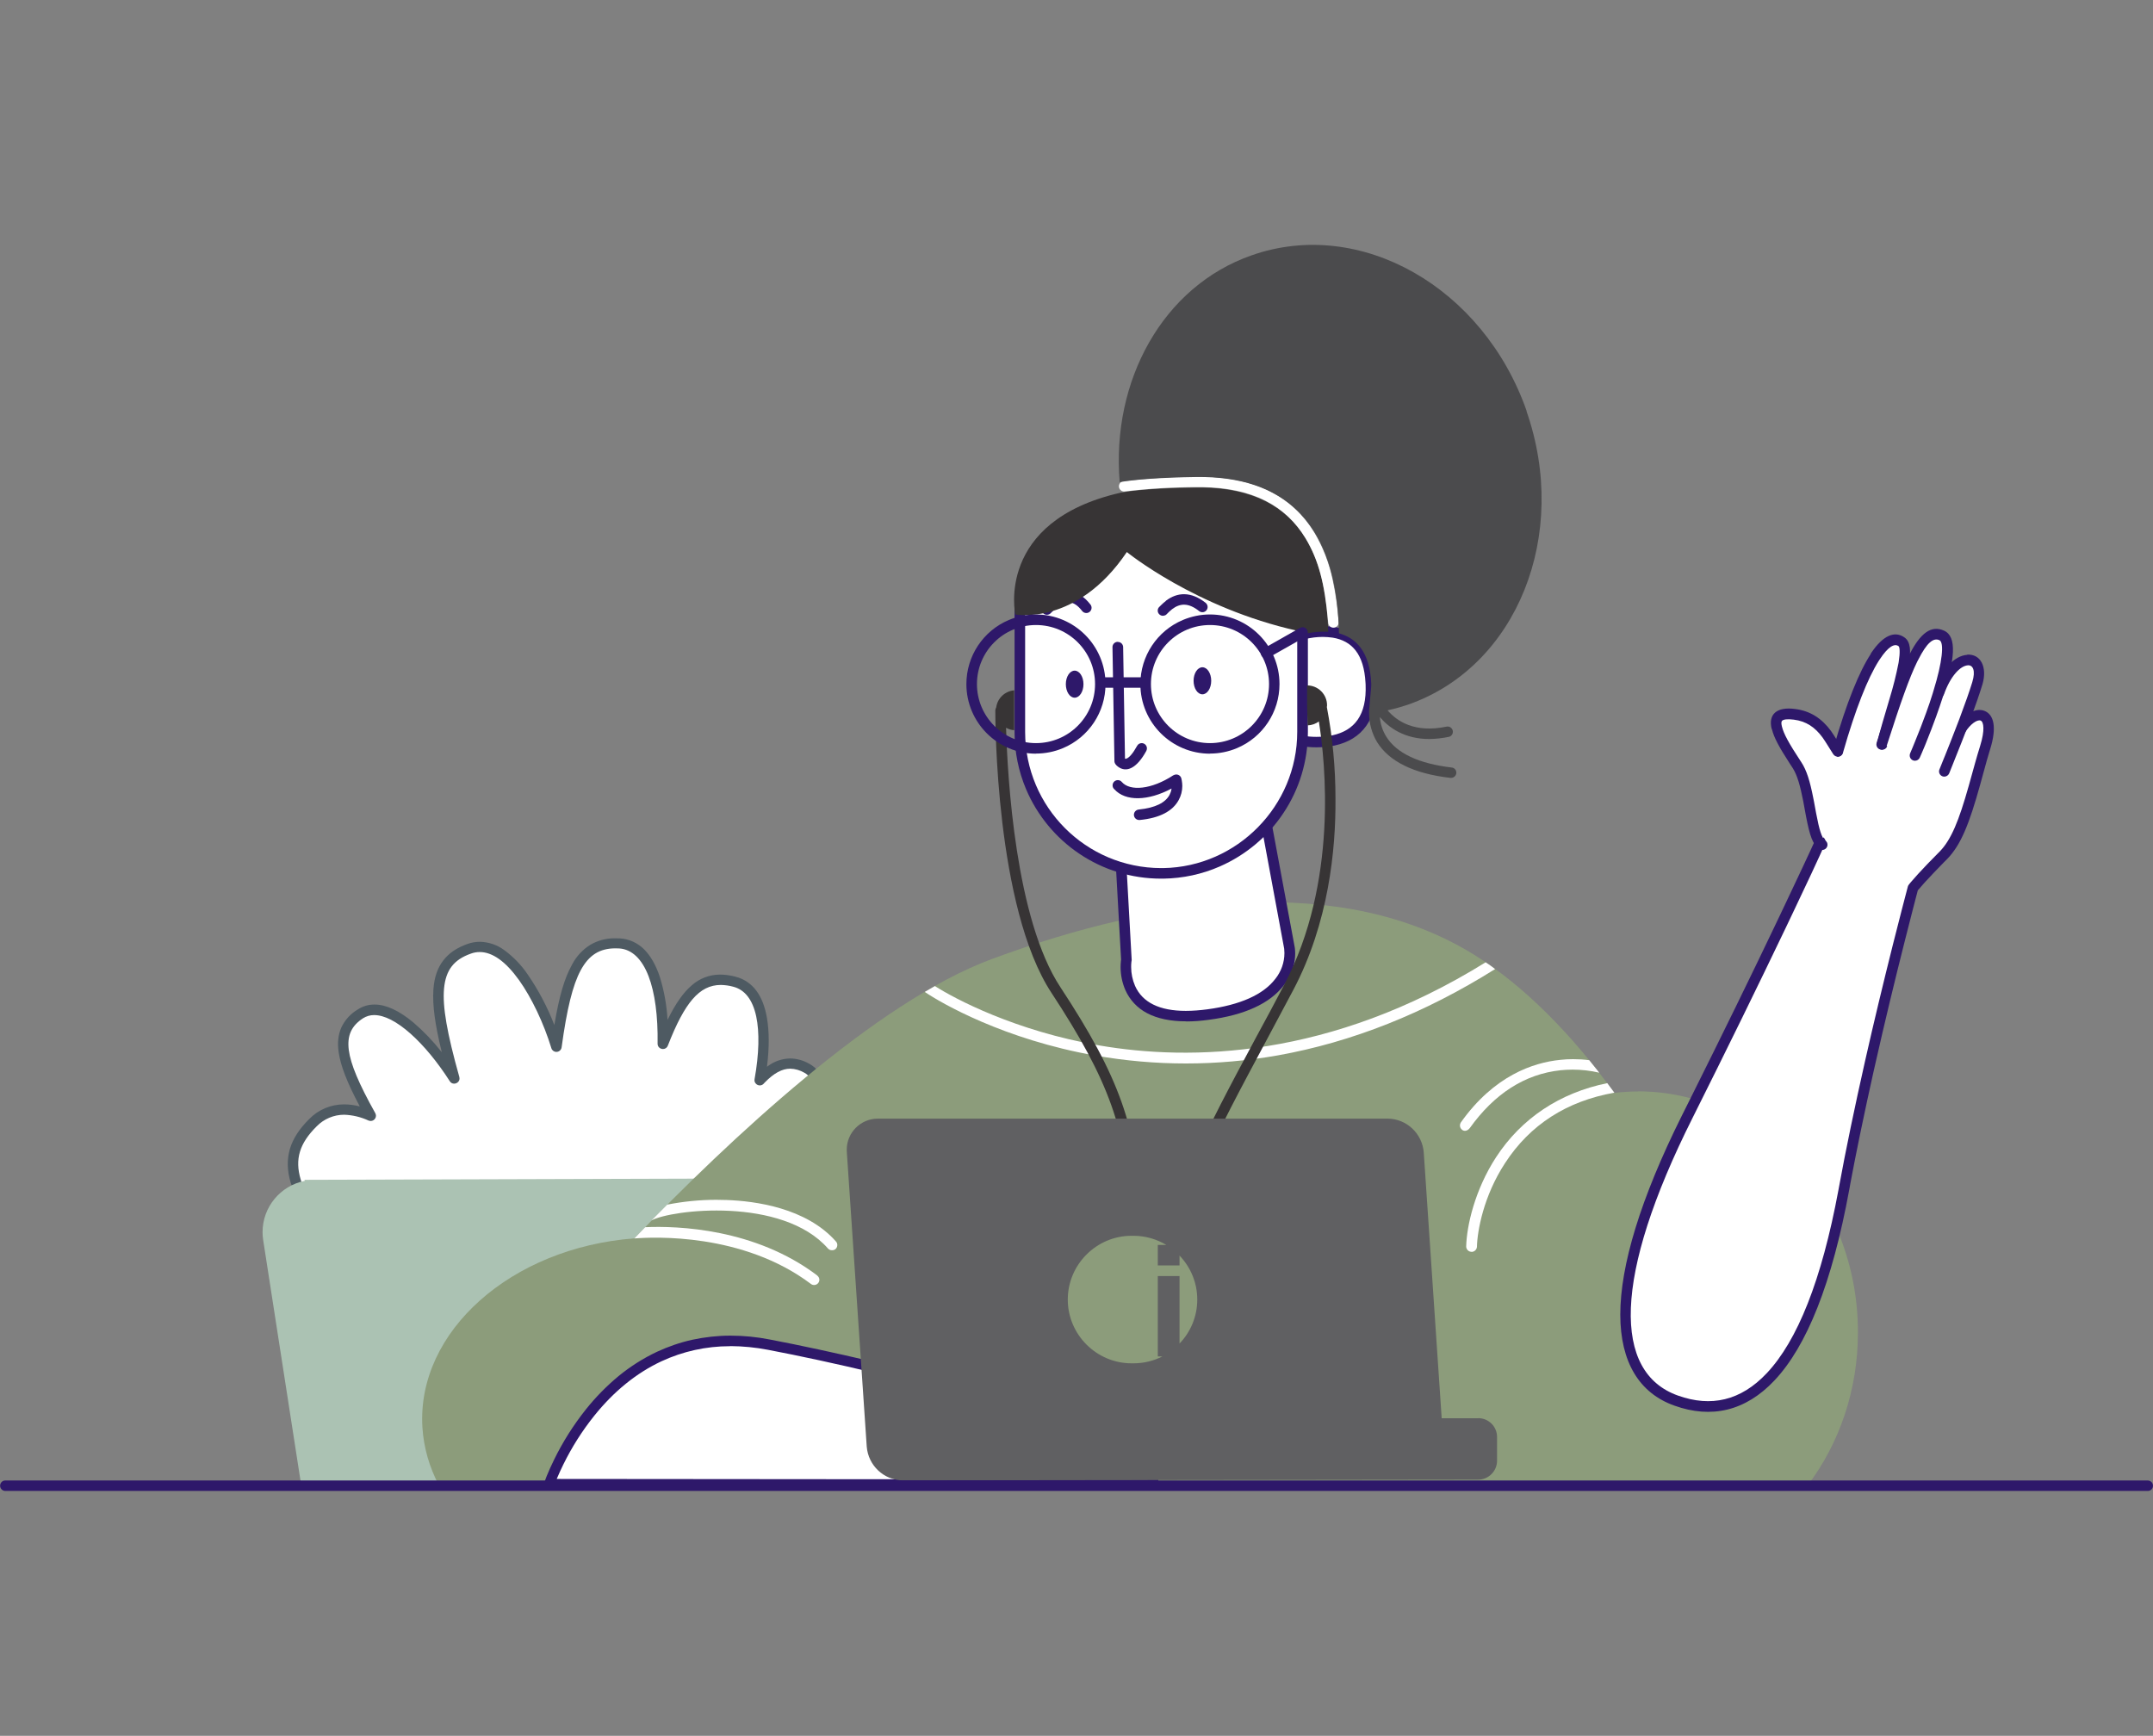 <?xml version="1.0" encoding="UTF-8"?>
<!DOCTYPE svg PUBLIC "-//W3C//DTD SVG 1.0//EN" "http://www.w3.org/TR/2001/REC-SVG-20010904/DTD/svg10.dtd">
<!-- Creator: CorelDRAW 2020 (64 Bit) -->
<svg xmlns="http://www.w3.org/2000/svg" xml:space="preserve" width="21cm" height="16.933cm" version="1.0" style="shape-rendering:geometricPrecision; text-rendering:geometricPrecision; image-rendering:optimizeQuality; fill-rule:evenodd; clip-rule:evenodd"
viewBox="0 0 21000 16933"
 xmlns:xlink="http://www.w3.org/1999/xlink"
 xmlns:xodm="http://www.corel.com/coreldraw/odm/2003">
 <rect x="0" y="0" width="21000" height="16933" fill="#808080" stroke="none"/>
 <defs>
  <style type="text/css">
   <![CDATA[
    .fil8 {fill:#8C9C7B}
    .fil7 {fill:#606062;fill-rule:nonzero}
    .fil6 {fill:#4B4B4D;fill-rule:nonzero}
    .fil5 {fill:#373435;fill-rule:nonzero}
    .fil1 {fill:#4E5A62;fill-rule:nonzero}
    .fil2 {fill:#ABC2B3;fill-rule:nonzero}
    .fil3 {fill:#8C9C7B;fill-rule:nonzero}
    .fil4 {fill:#2E186A;fill-rule:nonzero}
    .fil0 {fill:white;fill-rule:nonzero}
   ]]>
  </style>
 </defs>
 <g id="Camada_x0020_1">
  <path id="succulent" class="fil0" d="M7870 10419c-165,-87 -305,-46 -459,118 70,-398 69,-879 -247,-960 -324,-84 -507,118 -698,607 7,-418 -75,-958 -422,-980 -389,-24 -519,297 -615,1008 -122,-398 -456,-1095 -850,-956 -386,135 -360,507 -146,1265 -211,-327 -634,-814 -917,-629 -269,175 -195,461 103,992 -197,-86 -401,-94 -566,67 -369,363 -190,708 319,1347 511,639 4177,-492 4351,-780 175,-290 447,-938 147,-1099z"/>
  <path id="succulent_2_" class="fil1" d="M4078 12543l0 0c-382,0 -633,-72 -746,-213 -118,-144 -229,-296 -331,-452 -80,-126 -131,-231 -162,-330l-4 -12c-35,-118 -37,-225 -8,-326 30,-102 92,-198 190,-295 89,-91 211,-142 338,-142 1,0 2,0 3,0 50,0 99,7 147,19l4 1 -7 -14c-117,-222 -178,-379 -198,-510l-1 -7c-13,-91 -4,-169 26,-238 34,-73 89,-134 158,-175 49,-33 106,-50 165,-50 0,0 1,0 1,0 112,0 240,59 380,176 99,85 191,181 272,284l4 6 -3 -14c-64,-263 -88,-445 -79,-592l1 -15c9,-113 40,-202 95,-274 55,-72 132,-125 237,-162 39,-14 80,-21 122,-21 86,2 170,31 239,83 88,65 164,144 225,234 106,154 194,321 261,495l0 1 3 -18c45,-265 96,-440 167,-567l3 -6c41,-79 102,-145 177,-192 71,-42 152,-64 234,-64 4,0 8,0 13,0 14,0 28,0 43,1 89,5 173,44 236,107 63,63 115,154 153,269 42,135 67,276 75,417l0 3 6 -13c74,-149 149,-256 230,-325 75,-67 173,-105 275,-105 1,0 2,0 3,0 47,0 95,7 140,18l10 3c81,20 153,69 203,137 50,67 84,156 103,266 22,130 23,286 1,466l-1 9 7 -5c63,-48 139,-74 218,-76 63,1 125,17 180,48l6 3c39,21 73,50 98,86 26,38 43,80 52,125 20,92 13,209 -21,348 -46,190 -144,424 -258,612 -24,40 -101,93 -227,156 -155,74 -315,141 -477,198 -449,159 -914,297 -1378,407 -324,77 -623,136 -889,176 -237,38 -478,59 -718,62l0 0zm-719 -1669c-1,0 -1,0 -2,0 -101,0 -198,41 -268,113 -168,166 -215,321 -156,519 51,174 176,375 445,716l35 44c46,58 127,102 239,131 109,28 250,43 418,43 399,0 950,-81 1592,-234 458,-109 918,-245 1361,-403 179,-65 336,-129 454,-186 115,-55 184,-99 201,-126 108,-179 202,-403 246,-583 28,-115 35,-211 22,-286 -13,-76 -47,-129 -101,-158 -41,-24 -89,-38 -137,-39 -80,0 -159,43 -249,135l-11 12c-9,10 -23,16 -37,16 0,0 0,0 0,0 -16,0 -30,-7 -40,-19 -8,-9 -12,-20 -12,-32 0,-3 0,-6 1,-10 44,-246 49,-458 16,-612 -35,-163 -111,-261 -225,-290 -39,-11 -79,-16 -120,-17 -106,0 -194,44 -276,139 -80,93 -157,237 -241,453 -7,20 -26,33 -47,33 0,0 0,0 -1,0 0,0 0,0 0,0 -14,0 -28,-6 -38,-16 -9,-9 -14,-22 -14,-35 0,-1 0,-1 0,-2 4,-268 -26,-496 -88,-657 -65,-170 -164,-263 -286,-271 -13,-1 -25,-1 -37,-1 -155,0 -259,66 -339,214 -78,145 -135,377 -186,751 -3,25 -25,45 -50,45 0,0 -1,0 -1,0 0,0 -1,0 -1,0 -22,0 -42,-15 -48,-36 -75,-245 -193,-493 -316,-665 -130,-181 -259,-273 -383,-273 -29,0 -58,5 -85,15 -168,59 -246,161 -263,341 -16,177 29,435 149,862 1,5 2,10 2,15 0,11 -3,21 -10,30 -10,13 -26,21 -43,21 0,0 0,0 0,0 -17,0 -33,-9 -42,-24 -121,-189 -254,-349 -382,-463 -134,-119 -256,-182 -355,-182 -1,0 -2,0 -3,0 -37,0 -74,11 -106,31 -114,74 -157,170 -139,310 18,139 98,329 258,615 4,8 7,16 7,25 0,9 -2,18 -7,26 -9,16 -26,26 -44,26 -7,0 -14,-2 -21,-4 -75,-35 -156,-54 -239,-57l0 0z"/>
  <path id="pot" class="fil2" d="M7899 11504l3 -10 -4932 15 3 10c-239,47 -412,257 -412,500 0,26 2,52 6,77l369 2379 4998 -15 369 -2379c4,-26 6,-52 6,-79 0,-243 -172,-452 -411,-499l0 0z"/>
  <path id="clothing" class="fil3" d="M15976 10647c-77,0 -154,5 -230,14 -410,-566 -879,-1046 -1373,-1351 -1286,-792 -3051,-566 -4698,45 -1133,418 -2568,1769 -3488,2725 -1200,91 -2122,907 -2067,1841 12,200 69,396 164,573l4027 27c7,-10 14,-22 21,-33l5972 -21c7,9 14,17 21,27l3307 -5c307,-406 490,-926 490,-1493 0,-1299 -960,-2350 -2144,-2350z"/>
  <path id="Path" class="fil0" d="M14491 9387c-1520,943 -2885,963 -3769,811 -819,-141 -1411,-456 -1603,-579 -33,19 -65,38 -99,57 158,108 775,465 1666,621 290,51 585,77 879,77 0,0 0,0 0,0 0,0 3,0 4,0 300,0 600,-27 895,-79 722,-129 1433,-411 2119,-842 -31,-24 -60,-45 -91,-65z"/>
  <path id="Path-2" class="fil0" d="M14334 11007c242,-339 540,-530 888,-567 39,-4 78,-6 117,-6 87,0 175,10 260,30 -33,-41 -65,-82 -98,-122 -52,-7 -104,-10 -157,-10 -43,0 -86,2 -128,7 -262,27 -643,154 -967,610 -6,9 -9,19 -9,30 0,17 8,32 21,42 8,7 19,10 29,10 17,-1 33,-10 43,-24l0 0z" data-name="Path"/>
  <path id="Path-3" class="fil0" d="M14353 12212l0 0c0,0 0,0 0,0 28,0 51,-22 53,-50 3,-151 63,-494 274,-816 243,-375 603,-605 1066,-687 -22,-31 -45,-62 -69,-93 -463,94 -837,343 -1085,723 -207,319 -286,669 -291,869 0,0 0,1 0,1 0,28 23,52 51,52z" data-name="Path"/>
  <path id="Path-4" class="fil0" d="M7090 11706c-34,-1 -69,-2 -104,-2 -160,0 -321,16 -478,47 -51,51 -103,103 -153,154 190,-105 1274,-235 1721,274 10,11 23,17 38,17 1,0 1,0 2,0 0,0 1,0 1,0 12,0 24,-4 33,-12 11,-10 17,-24 17,-39 0,-12 -4,-24 -12,-33 -290,-331 -792,-396 -1066,-406z" data-name="Path"/>
  <path id="Path-5" class="fil0" d="M6152 12084l3 0c0,0 -1,-1 -2,-1 -1,0 -1,0 -2,1l0 0z" data-name="Path"/>
  <path id="Path-6" class="fil0" d="M7971 12442c-605,-458 -1359,-485 -1678,-471 -36,38 -72,74 -106,110 183,-15 1059,-57 1723,444 9,7 20,10 31,10 28,0 51,-23 51,-51 0,-16 -8,-31 -21,-41l0 0z" data-name="Path"/>
  <path id="hand" class="fil0" d="M5357 14478c0,0 562,-1663 2144,-1361 1582,302 3747,950 3747,950l0 417 -5892 -5z"/>
  <path id="hand_2_" class="fil4" d="M11248 14535l-5892 -5c-28,0 -51,-23 -51,-51 0,-6 1,-11 3,-16 0,-1 1,-3 2,-5l7 -18c2,-7 5,-13 7,-19l8 -21c21,-52 46,-107 73,-162 85,-174 189,-338 310,-490 95,-119 202,-228 319,-325 115,-94 241,-174 375,-237 110,-51 226,-91 344,-117 122,-26 246,-40 370,-40 1,0 2,0 3,0 129,0 258,13 384,38 295,56 631,129 999,215l62 15c219,52 451,109 691,170 447,114 920,242 1405,379 150,42 296,84 434,125l92 27 68 20c22,6 37,26 37,49 0,0 0,0 0,0l0 417c0,28 -23,51 -51,51l0 0zm-4122 -1403c-3,0 -5,0 -8,0 -230,0 -457,50 -666,147 -244,114 -465,293 -657,533 -116,145 -217,304 -299,471 -22,45 -43,90 -61,133l-5 11 5765 5 0 -327 -159 -47c-128,-37 -262,-76 -398,-114l-72 -20c-458,-129 -906,-249 -1330,-358 -240,-61 -471,-118 -689,-170 -391,-93 -747,-170 -1057,-229 -120,-23 -242,-35 -365,-36l0 0z"/>
  <path id="Path-7" class="fil0" d="M17849 8336c0,0 -127,-63 -142,-209 -15,-146 82,-780 240,-869 159,-89 885,-482 1018,-473 134,9 189,1172 -1116,1551z" data-name="Path"/>
  <g>
   <path id="Path-8" class="fil0" d="M17927 7328c271,-948 492,-1160 621,-1068 117,84 -120,687 -189,1001l-432 67zm0 0l0 0 0 0z" data-name="Path"/>
  </g>
  <path id="Path_2_" class="fil4" d="M18247 6376l8 -12c110,-161 223,-216 322,-145 58,42 64,128 41,265l-3 19c-15,85 -41,184 -83,328l-68 232c-32,110 -42,151 -55,210 -5,24 -26,40 -50,40 -28,0 -51,-23 -51,-51 0,-4 0,-7 1,-11l5 -22c11,-49 22,-91 48,-181l69 -234c35,-114 64,-230 87,-347l2 -13c14,-89 10,-143 -2,-151 -39,-28 -100,2 -184,130l-8 12c-108,170 -227,468 -350,898 -6,22 -26,38 -49,38 -28,0 -51,-23 -51,-51 0,-5 1,-10 2,-14l9 -31c125,-433 247,-733 361,-907z"/>
  <g>
   <path id="hand_II_3_" class="fil0" d="M19121 7123c135,-221 360,-209 243,166 -115,367 -199,843 -413,1059 -214,216 -291,312 -291,312 0,0 -429,1599 -672,2929 -351,1923 -1016,2294 -1637,2072 -621,-219 -735,-1090 111,-2779 847,-1690 1294,-2674 1294,-2674l1364 -1087zm0 0l0 0 0 0z"/>
  </g>
  <path id="hand_II_4_" class="fil4" d="M19077 7096c77,-126 189,-196 278,-162 99,38 118,172 60,363l-12 40c-15,49 -30,102 -50,176l-37 135c-109,393 -190,594 -324,732l-34 34c-70,71 -128,133 -176,185l-19 21c-20,22 -36,40 -49,56l-8 9 -27 103 -24 93c-24,91 -49,191 -76,298 -98,388 -196,793 -287,1197l-20 88c-42,189 -82,373 -119,552l-15 72c-32,155 -61,304 -88,447l-12 66c-168,918 -415,1531 -731,1866 -283,300 -617,373 -974,245 -343,-121 -528,-424 -529,-887 0,-481 197,-1132 599,-1939l79 -158c320,-641 603,-1220 847,-1732l95 -200c59,-124 112,-237 160,-339l75 -161 49 -107c8,-18 27,-30 47,-30 28,0 51,23 51,51 0,6 -1,13 -3,18l-6 14 -53 116 -73 158c-56,119 -119,252 -189,400l-72 151c-259,541 -560,1157 -902,1840 -778,1551 -777,2482 -140,2707 320,114 611,51 865,-219 297,-315 535,-903 699,-1787l5 -27c34,-185 72,-381 115,-587 43,-206 89,-420 139,-641 86,-382 179,-766 271,-1134l38 -149c18,-69 34,-134 50,-196l32 -123 27 -103c2,-7 5,-13 10,-19l7 -9 9 -11c14,-16 30,-35 51,-58l26 -29c54,-59 121,-129 202,-210l8 -8c110,-115 184,-295 280,-635l62 -223c17,-61 31,-108 45,-153l6 -20c46,-149 35,-231 4,-244 -32,-12 -100,31 -154,119 -9,15 -26,25 -44,25 -28,0 -51,-23 -51,-51 0,-9 3,-19 8,-27l0 0z"/>
  <g>
   <path id="Path-9" class="fil0" d="M17772 8239c-123,-84 -108,-567 -247,-778 -171,-262 -339,-535 -22,-494 273,34 358,274 422,360l-153 912zm0 0l0 0 0 0z" data-name="Path"/>
  </g>
  <path id="Path_2_2" class="fil4" d="M17281 7112c-36,-144 48,-220 228,-196 151,19 261,94 350,214l4 6c32,45 94,149 102,161l0 1c7,9 11,20 11,32 0,28 -23,51 -51,51 -17,0 -33,-8 -42,-22l-2 -2c-15,-22 -79,-129 -105,-164 -73,-99 -159,-158 -280,-173 -63,-8 -100,-2 -113,10 -8,7 -11,24 -3,55l1 4c18,72 69,164 182,336l6 9c53,80 85,185 118,354l7 35 20 109c31,166 56,242 87,265l2 1c14,10 22,25 22,42 0,28 -23,51 -51,51 -10,0 -20,-3 -29,-9 -64,-44 -92,-125 -130,-322l-23 -125 -3 -17c-31,-159 -60,-257 -102,-324l-32 -49c-104,-161 -152,-250 -172,-332z" data-name="Path_2_"/>
  <g>
   <path id="Path-10" class="fil0" d="M18964 7524c0,0 242,-586 322,-859 89,-297 -223,-339 -374,87l51 771zm0 0l0 0 0 0z" data-name="Path"/>
  </g>
  <path id="Path_2_3" class="fil4" d="M19186 6386c134,-9 199,122 151,288l-2 6c-25,83 -65,199 -118,340l-9 25c-7,19 -15,39 -22,59 -33,87 -69,178 -105,267l-29 73 -30 75 -10 25c-8,19 -27,32 -48,32 -28,0 -51,-23 -51,-51 0,-6 1,-11 3,-17l41 -102c5,-11 9,-23 14,-34 36,-89 71,-179 105,-267l22 -57 15 -39c55,-146 97,-266 123,-351l2 -7c33,-109 6,-165 -44,-161 -74,5 -169,105 -232,281 -7,21 -27,34 -49,34 -28,0 -51,-23 -51,-51 0,-6 1,-12 3,-17 75,-211 199,-341 322,-349z" data-name="Path_2_"/>
  <g>
   <path id="Path-11" class="fil0" d="M18679 7370c0,0 475,-1075 262,-1171 -194,-87 -341,305 -585,1063l322 108zm0 0l0 0 0 0z" data-name="Path"/>
  </g>
  <path id="Path_2_4" class="fil4" d="M18629 6376c103,-199 208,-281 333,-224 129,58 105,281 -11,644 -20,62 -42,126 -66,193 -31,86 -64,171 -97,253l-12 30c-12,28 -23,54 -33,78l-18 41c-8,18 -27,30 -47,30 -28,0 -51,-23 -51,-51 0,-7 1,-14 4,-21l13 -31 11 -26c8,-18 16,-38 24,-59 37,-90 74,-184 108,-279 24,-65 45,-128 64,-189l8 -27c87,-280 106,-471 58,-493 -60,-27 -123,25 -207,191l-10 19c-77,158 -159,389 -298,822 -7,21 -27,36 -49,36 -28,0 -51,-23 -51,-51 0,-5 1,-11 2,-16l30 -93c127,-392 205,-605 282,-758l10 -19z" data-name="Path_2_"/>
  <path id="neck" class="fil0" d="M10919 8151l67 1212c0,0 -113,655 795,533 905,-120 794,-657 794,-657l-279 -1505 -1376 417z"/>
  <path id="neck_2_" class="fil4" d="M11570 9963l0 0c-154,0 -282,-27 -382,-80 -94,-49 -168,-128 -211,-224 -31,-71 -47,-148 -47,-225 0,-19 1,-38 3,-57 0,-4 1,-7 1,-10l1 -5 -67 -1207c0,-1 0,-2 0,-3 0,-23 15,-43 37,-49l1376 -417c5,-1 10,-2 15,-2 25,0 46,18 51,42l280 1506c1,3 1,6 2,11l1 7c2,17 3,35 3,52 0,42 -6,84 -17,124 -19,68 -51,131 -94,186 -136,177 -382,290 -732,336 -72,10 -146,16 -219,16l0 0zm686 -2162l-1283 388 65 1172c0,1 0,2 0,3 0,2 0,3 0,5l-1 4c0,2 -1,4 -1,7l-1 7c-2,16 -2,31 -2,47 0,63 13,125 38,183 72,162 239,244 495,244 70,0 140,-6 209,-15 322,-43 546,-143 664,-297 57,-71 89,-160 89,-252 0,-12 -1,-25 -2,-37 0,-3 -1,-6 -1,-9l-269 -1451z"/>
  <g>
   <path id="ear" class="fil0" d="M12644 6206c0,0 703,-264 730,468 27,732 -730,542 -730,542l0 -1010zm0 0l0 0 0 0z"/>
  </g>
  <path id="ear_2_" class="fil4" d="M12712 6132c63,-16 129,-24 194,-24 37,0 75,3 111,8 242,40 395,217 408,556 13,350 -143,542 -405,600 -59,12 -119,18 -179,18 -49,0 -98,-4 -147,-12l-17 -3c-21,-4 -37,-7 -47,-9 -23,-6 -39,-26 -39,-50 0,-28 23,-51 51,-51 3,0 6,0 10,1l11 3 5 1c12,2 25,5 40,7 43,7 87,11 131,11 53,0 105,-5 157,-15 215,-47 336,-196 324,-495l-1 -17c-15,-279 -131,-410 -321,-441 -31,-4 -63,-7 -95,-7 -58,0 -115,7 -171,21 -17,4 -33,8 -48,13l-7 2c-5,2 -10,3 -13,4l-6 2c-6,2 -12,3 -18,3 -28,0 -51,-23 -51,-51 0,-21 13,-41 33,-48l7 -2c26,-9 53,-17 79,-23l0 0z"/>
  <path id="face" class="fil0" d="M11325 8520l0 0c-761,0 -1378,-617 -1378,-1378l0 -1203c0,-487 396,-882 883,-883l1207 0c369,0 668,300 669,669l0 1416c0,762 -618,1380 -1380,1380l0 0z"/>
  <path id="face_2_" class="fil4" d="M11325 8571c-1,0 -2,0 -2,0 -284,0 -562,-85 -797,-244 -230,-155 -410,-374 -518,-629 -74,-175 -112,-364 -112,-554 0,-1 0,-2 0,-3l0 -1203c0,-516 419,-934 934,-934l1207 0c397,0 720,323 720,720l0 1416c0,0 0,2 0,2 0,281 -83,557 -240,791 -152,229 -368,409 -619,519 -173,76 -360,116 -549,119l-23 0zm-495 -3464c-459,0 -831,373 -831,831l0 1203c1,732 594,1326 1326,1327l22 0c720,-12 1306,-608 1306,-1328l0 -1416c0,-341 -277,-617 -617,-617l-1207 0z"/>
  <path id="Path-12" class="fil5" d="M13026 7793c0,-1 0,-4 0,-5 0,-298 -28,-597 -84,-890 0,-5 2,-12 2,-17 0,-108 -87,-195 -195,-195l0 195 5 195c39,-1 78,-15 110,-38 63,394 189,1570 -339,2570 -96,183 -187,353 -276,516 -497,927 -826,1541 -818,2088 1,28 23,51 51,51l0 0c28,0 51,-23 51,-51 -7,-521 317,-1124 806,-2038 87,-165 178,-333 276,-518 345,-653 415,-1373 411,-1863z" data-name="Path"/>
  <path id="Path-13" class="fil5" d="M9813 7099c24,14 51,22 79,24l0 -389c-90,8 -163,77 -175,166 -5,9 -8,19 -9,29 0,79 0,1925 549,2758 561,854 734,1340 773,2167 1,28 24,49 51,50l2 0c28,-2 50,-25 50,-53 0,0 0,0 0,-1 -39,-850 -216,-1347 -790,-2220 -439,-665 -516,-2050 -530,-2532z" data-name="Path"/>
  <path id="nose" class="fil4" d="M10903 6262c0,0 1,0 1,0 27,0 49,21 51,48l0 3 18 1088 1 0c2,0 3,1 5,1 3,0 6,-1 8,-2l3 -1c26,-11 61,-50 101,-123 9,-17 26,-27 45,-27 28,0 51,23 51,51 0,9 -2,17 -6,25 -94,172 -195,215 -276,154 -10,-7 -19,-16 -26,-26 -5,-7 -8,-16 -9,-25l0 -4 -19 -1111c0,0 0,-1 0,-1 0,-28 23,-51 51,-51l0 0z"/>
  <path id="mouth" class="fil4" d="M11445 7563c8,-5 18,-8 28,-8 23,0 43,15 49,36l1 4c1,5 3,11 4,19 3,18 5,35 5,53 0,48 -12,95 -35,137 -57,106 -182,176 -381,195 -2,0 -3,0 -5,0 -28,0 -51,-23 -51,-51 0,-26 20,-48 46,-51 168,-17 261,-69 301,-142 9,-17 16,-36 19,-56l1 -7 -2 1c-224,120 -447,128 -557,5l-4 -4c-8,-9 -12,-21 -12,-33 0,-28 23,-51 51,-51 15,0 29,6 39,18 80,93 290,74 502,-65z"/>
  <path id="brow" class="fil4" d="M11371 5861c112,-85 245,-94 389,20 12,10 19,25 19,40 0,28 -23,51 -51,51 -12,0 -23,-4 -32,-11 -104,-83 -186,-77 -263,-19 -10,8 -20,17 -30,26l-19 19c-3,3 -5,5 -7,7 -6,6 -14,10 -22,11 -4,1 -8,2 -12,2 -28,0 -51,-23 -51,-51 0,-16 8,-31 21,-41l2 -2 11 -11c14,-14 30,-28 46,-40z"/>
  <ellipse id="eye_II" class="fil4" cx="11728" cy="6641" rx="86" ry="132"/>
  <ellipse id="eye" class="fil4" cx="10482" cy="6674" rx="86" ry="132"/>
  <path id="brow_II" class="fil4" d="M10243 5845c128,-102 269,-107 393,52 7,9 11,20 11,32 0,28 -23,51 -51,51 -16,0 -31,-7 -41,-20 -83,-107 -159,-105 -247,-34 -12,10 -24,20 -35,31l-20 20c-3,3 -5,5 -7,7 -7,6 -14,10 -23,12 -4,1 -8,1 -12,1 -28,0 -51,-23 -51,-51 0,-16 8,-31 20,-41l2 -1 13 -13c15,-16 32,-31 49,-45l0 0z"/>
  <path id="Path-14" class="fil5" d="M11670 4756c-334,5 -588,21 -739,50l0 0c-1227,279 -1028,1188 -1028,1188 0,0 600,115 1088,-609 0,0 670,547 1663,768 15,-3 34,-9 51,-14l0 50c67,-18 136,-27 206,-27 15,0 30,0 44,1 -10,-358 -75,-811 -370,-1102 -209,-207 -518,-310 -915,-305z" data-name="Path"/>
  <path id="Path-15" class="fil0" d="M10958 4694c239,-29 482,-44 723,-44 15,0 32,0 46,0 530,6 884,201 1093,545 85,143 145,300 179,463 29,135 48,272 58,410 0,1 0,3 0,4 0,28 -23,51 -51,51 -26,0 -49,-20 -51,-46l-3 -31c-32,-345 -87,-579 -220,-798 -191,-313 -512,-490 -1007,-496l-30 0c-6,0 -12,0 -18,0 -235,0 -472,14 -705,42 -3,0 -5,1 -7,1 -28,0 -51,-23 -51,-51 0,-26 19,-47 44,-51l0 0z" data-name="Path"/>
  <path id="Path-16" class="fil6" d="M14891 4010c-423,-1210 -1623,-1891 -2681,-1520 -869,303 -1371,1224 -1289,2213 159,-27 410,-45 749,-50 427,-5 759,106 989,334 326,322 393,811 401,1191 158,43 303,171 315,495 2,33 -27,285 -21,283 0,1 0,2 0,3 0,98 27,194 77,279 118,190 358,309 715,350l7 0c0,0 1,0 1,0 28,0 51,-23 51,-51 0,-26 -19,-47 -45,-50 -322,-38 -538,-139 -639,-302 -36,-58 -57,-123 -62,-190 87,103 240,214 482,214 64,-1 128,-8 190,-21 24,-5 40,-26 40,-50 0,-28 -23,-51 -51,-51 -3,0 -7,0 -10,1 -312,65 -485,-53 -576,-159 70,-15 140,-35 207,-58 1056,-372 1570,-1653 1148,-2861z" data-name="Path"/>
  <path id="Oval" class="fil4" d="M11802 7352c-375,0 -679,-304 -679,-679 0,-273 163,-519 414,-625 83,-35 174,-54 264,-54 375,0 679,304 679,679 0,273 -163,519 -415,625 -83,35 -173,53 -263,53 0,0 -1,0 -1,0l0 0zm0 -1255c-318,0 -576,258 -576,576 0,318 258,576 576,576 318,0 576,-258 576,-576 0,-318 -258,-576 -576,-576l0 0z"/>
  <path id="Path-17" class="fil4" d="M11161 6607c0,0 0,0 0,0 28,0 51,23 51,51 0,27 -21,50 -48,51l-3 0 -408 0c0,0 0,0 0,0 -28,0 -51,-23 -51,-51 0,-27 21,-50 48,-51l3 0 408 0z" data-name="Path"/>
  <path id="Path-18" class="fil4" d="M12680 6125c8,-4 17,-7 25,-7 28,0 51,23 51,51 0,17 -9,34 -24,43l-3 2 -355 201c-8,4 -17,7 -25,7 -28,0 -51,-23 -51,-51 0,-17 9,-34 24,-43l3 -2 355 -201z" data-name="Path"/>
  <path id="Oval-2" class="fil4" d="M10105 7352c-375,0 -679,-304 -679,-679 0,-273 163,-519 414,-625 83,-35 174,-54 264,-54 375,0 679,304 679,679 0,273 -163,519 -415,625 -83,35 -173,53 -263,53 0,0 -1,0 -1,0l0 0zm0 -1255c-318,0 -576,258 -576,576 0,318 258,576 576,576 318,0 576,-258 576,-576 0,-318 -258,-576 -576,-576l0 0z" data-name="Oval"/>
  <path id="shape" class="fil7" d="M14419 13835l-357 0 -175 -2594c-15,-184 -167,-327 -351,-329l-4969 0c-2,0 -3,0 -5,0 -167,0 -303,136 -303,303 0,9 0,17 1,26l194 2871c15,184 167,327 351,329l5612 -7c102,0 185,-83 185,-185l0 -228c0,-1 0,-2 0,-4 0,-101 -82,-183 -183,-183 0,0 0,0 0,0z"/>
  <path id="line" class="fil4" d="M20949 14442c0,0 0,0 0,0 28,0 51,23 51,51 0,27 -21,50 -48,51l-3 0 -20897 0c0,0 0,0 0,0 -28,0 -51,-23 -51,-51 0,-27 21,-50 48,-51l3 0 20897 0z"/>
  <path class="fil8" d="M11037 12055l19 0c117,0 226,33 320,89l-83 0 0 200 212 0 0 -96c107,112 173,263 173,429l0 0c0,166 -66,318 -173,429l0 -658 -212 0 0 784 44 0c-84,43 -180,67 -281,67l-19 0c-342,0 -622,-280 -622,-622l0 0c0,-342 280,-622 622,-622z"/>
 </g>
</svg>
